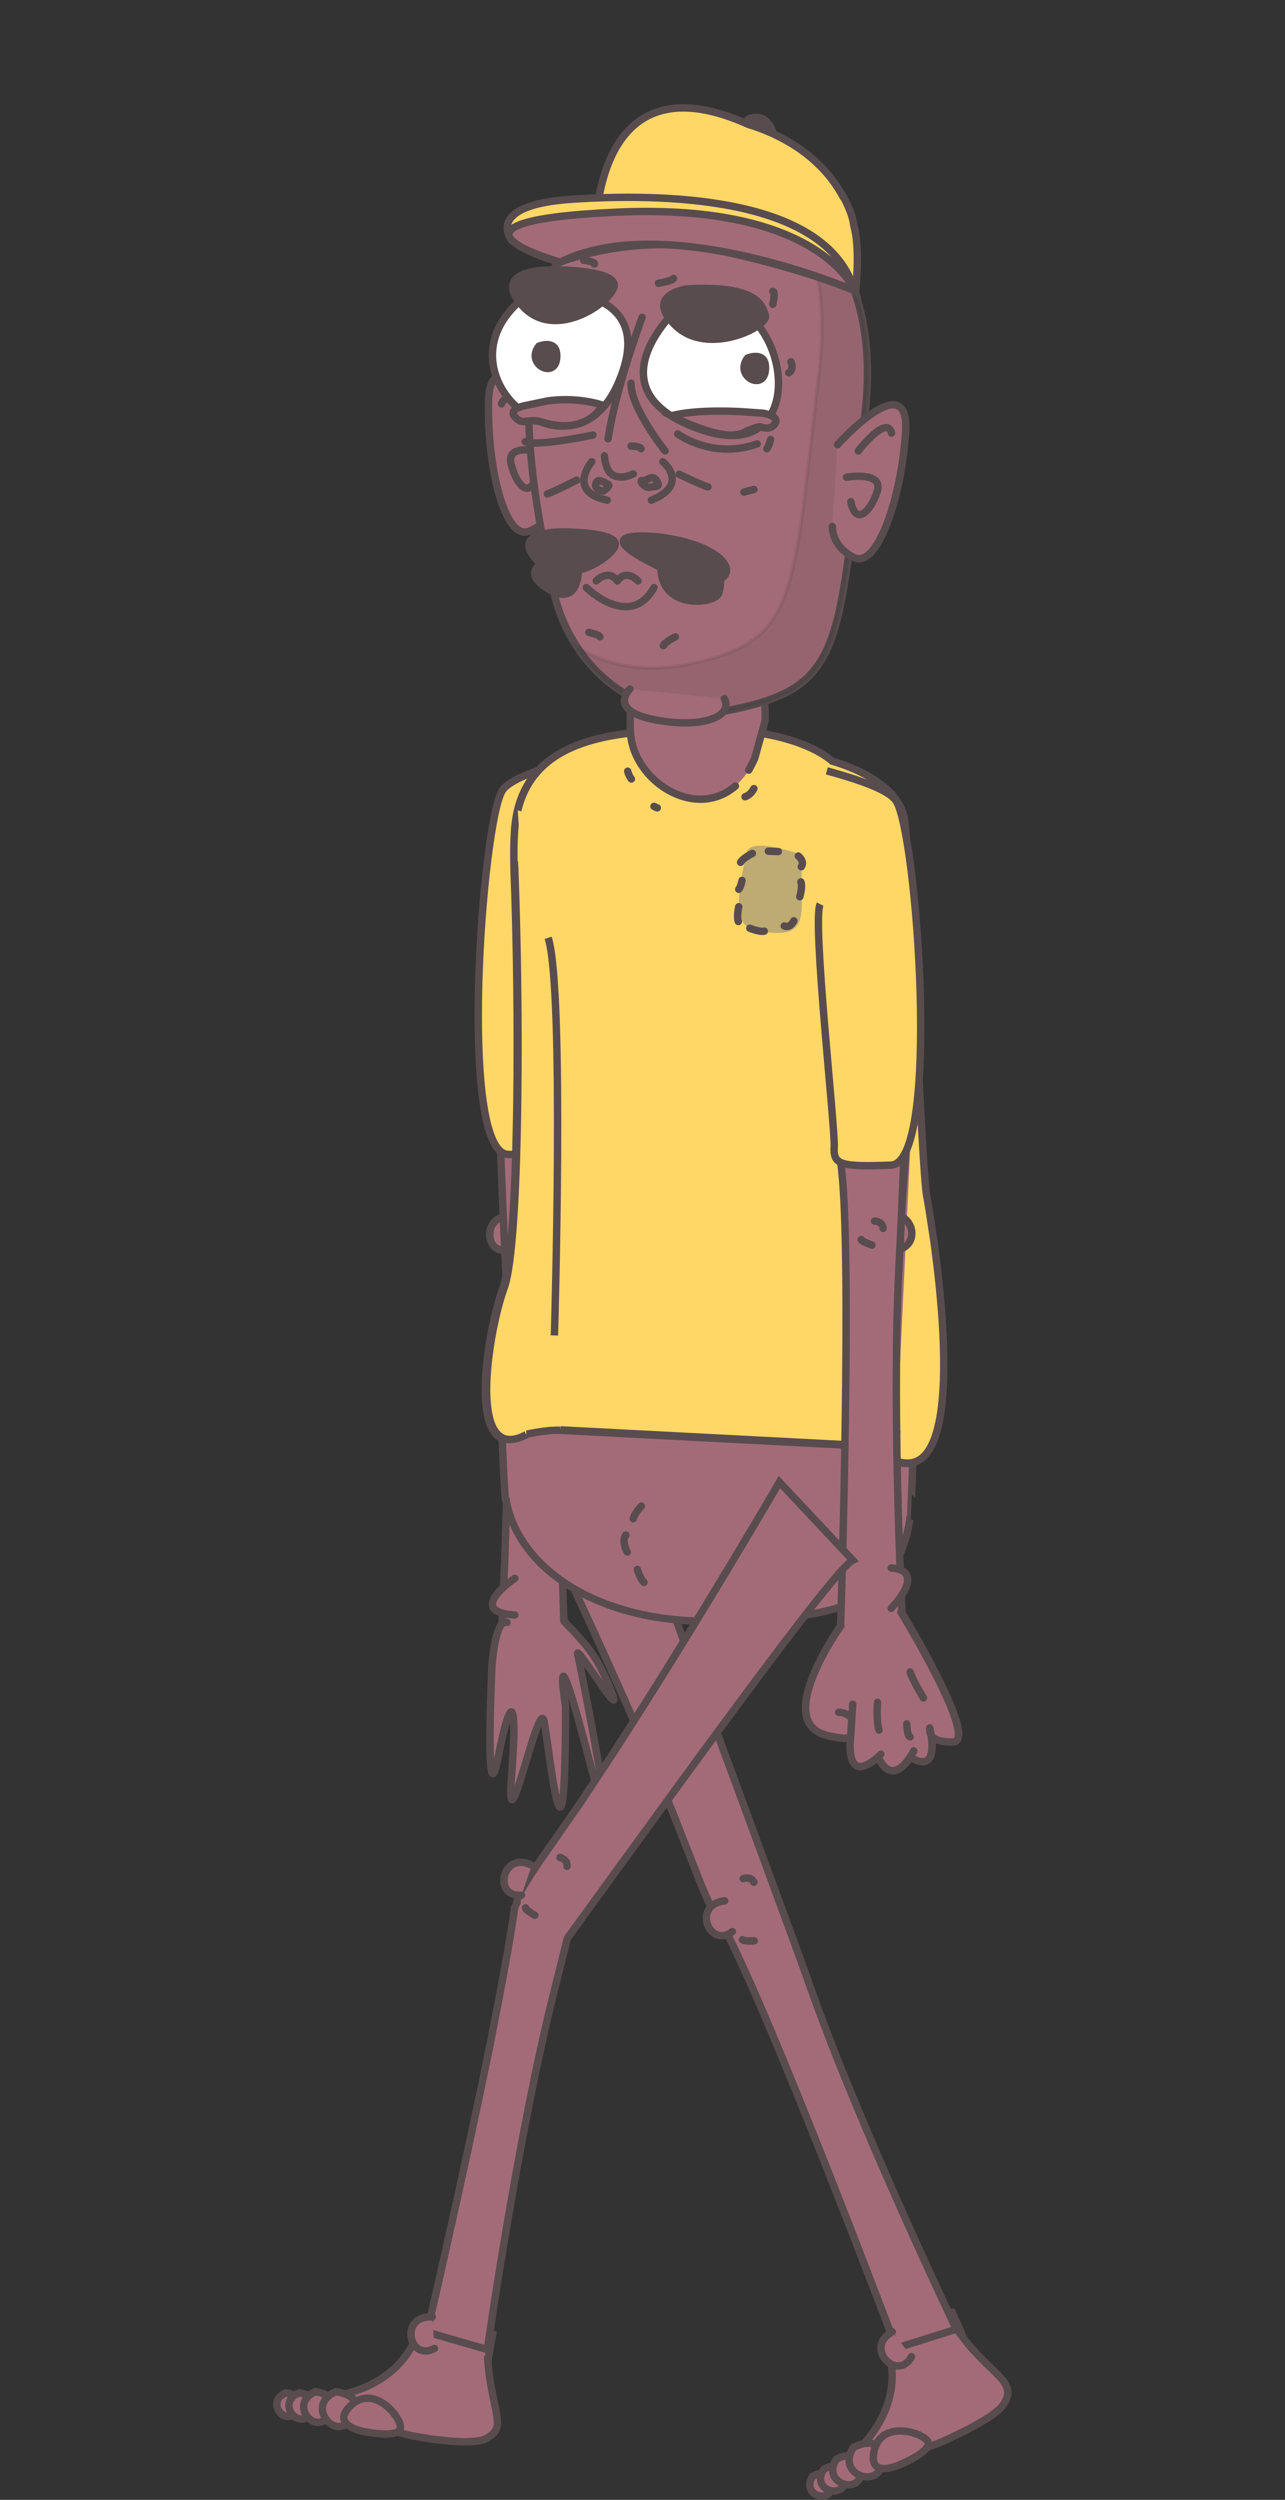 <?xml version="1.0" encoding="utf-8"?>
<!-- Generator: Adobe Illustrator 22.1.0, SVG Export Plug-In . SVG Version: 6.00 Build 0)  -->
<svg version="1.1" id="Layer_1" xmlns="http://www.w3.org/2000/svg" xmlns:xlink="http://www.w3.org/1999/xlink" x="0px" y="0px"
	 viewBox="0 0 347.2 675.2" style="enable-background:new 0 0 347.2 675.2;" xml:space="preserve">
<rect x="0" y="0" width="347.2" height="675.2" fill="#333333" stroke="none"/>
<style type="text/css">
	.st0{fill:#A36B78;stroke:#584C4F;stroke-width:2;stroke-linecap:round;stroke-miterlimit:10;}
	.st1{fill:#A36B78;stroke:#584C4F;stroke-width:2;stroke-linecap:round;stroke-linejoin:round;stroke-miterlimit:10;}
	.st2{fill:#FFD767;stroke:#584C4F;stroke-width:2;stroke-miterlimit:10;}
	.st3{fill:#A36B78;}
	.st4{fill:none;stroke:#584C4F;stroke-width:2;stroke-linecap:round;stroke-miterlimit:10;}
	.st5{fill:#BEAB72;}
	.st6{fill:#584C4F;stroke:#584C4F;stroke-width:2;stroke-linecap:round;stroke-miterlimit:10;}
	.st7{opacity:0.1;fill:#231F20;stroke:#231F20;stroke-miterlimit:10;enable-background:new    ;}
	.st8{fill:#FFFFFF;stroke:#584C4F;stroke-width:2;stroke-linecap:round;stroke-miterlimit:10;}
</style>
<g id="Layer_5">
</g>
<g id="Layer_3">
</g>
<g>
	<g>
		<path class="st0" d="M270.7,642.6c-1.2-1.4-2.9-2.9-4.8-4.8c-1.8-1.8-3.8-3.9-5.9-6.7c0.1,0,0.1-0.1,0.1-0.1s0,0,0-0.1
			c-0.2-0.5-1.2-2.8-2.8-6.3l-14.6,4.6l-0.8,0.3l-0.8,0.4c0.3,1.1,0.5,1.8,0.6,2.4c0,0,0,0.2,0,0.2c-0.1,0.1-0.1,0.3-0.1,0.4
			c-0.2,0.5-0.2,0.9-0.2,0.9s-0.4,0.8-1,2.1c2.4,10.7-2.1,19.4-8.9,26.2c0.4,0.8,1.1,1.4,2.2,1.9c0.3,0.1,0.7,0.3,1.1,0.3
			c1.4,0.3,3.4,0.2,5.7-0.3c1.8-0.4,3.8-0.9,6-1.6c1.4-0.5,2.8-0.9,4.3-1.5c1.1-0.4,2.3-0.8,3.5-1.3c1.1-0.5,2.3-1,3.4-1.6
			c1.5-0.7,2.8-1.3,4.1-2c2-1.1,3.8-2.1,5.4-3.1c2-1.4,3.5-2.6,4.2-3.9c0.2-0.4,0.4-0.7,0.5-1c0.6-1.4,0.5-2.5-0.1-3.7
			C271.6,643.8,271.2,643.2,270.7,642.6z"/>
		<path class="st0" d="M139.9,397.2c0,0,25.5,52,42.3,93.4c1.9,4.9,3.7,9.5,5.3,13.5l0,0c3.9,10.2,6.2,14.5,7.4,15.2
			c12.6,22.7,47.3,114.9,47.3,114.9l16.2-5.1c0,0-25.6-53.4-39.1-91.4c-13.5-38-52-138.7-50.9-145.2"/>
		<g>
			<g id="XMLID_8268_">
				<path id="XMLID_8269_" class="st0" d="M219.6,668.8c0,0,5.4-2.9,5.2,2.5C224.6,676.6,216.2,673.9,219.6,668.8z"/>
			</g>
			<g id="XMLID_8266_">
				<path id="XMLID_8267_" class="st0" d="M222.6,666.9c0,0,5.9-3.2,5.8,2.7C228.1,675.5,218.8,672.5,222.6,666.9z"/>
			</g>
			<g id="XMLID_8264_">
				<path id="XMLID_8265_" class="st0" d="M226,664.2c0,0,6.9-3.7,6.7,3.2C232.6,674.3,221.7,670.7,226,664.2z"/>
			</g>
			<g id="XMLID_8262_">
				<path id="XMLID_8263_" class="st0" d="M230.6,661c0,0,7.9-4.2,7.7,3.7C238.1,672.6,225.6,668.6,230.6,661z"/>
			</g>
			<path id="XMLID_8261_" class="st0" d="M243.8,665.4c0,0-9.5,4.7-7.6-3.5s12.6-5.1,14.4-2.6C252.3,661.8,243.8,665.4,243.8,665.4z
				"/>
		</g>
		<path id="XMLID_8260_" class="st0" d="M200.8,507.4c0,0,2.2-0.7,2.9,1"/>
		<path id="XMLID_8259_" class="st0" d="M203.8,524.2c0,0-2.8,0.2-3.2-0.3"/>
		<g id="XMLID_8257_">
			<path id="XMLID_8258_" class="st0" d="M246.3,636.5c-3.7,7-13.1-2.3-5.2-6.7"/>
		</g>
		<g id="XMLID_8255_">
			<path id="XMLID_8256_" class="st0" d="M197.9,521.7c-6.2,4.8-11.1-7.3-2.1-8.3"/>
		</g>
	</g>
	<g>
		<g>
			<g id="XMLID_8253_">
				<path id="XMLID_8254_" class="st0" d="M137.8,337.5c-7.6,2.1-7.4-11,1.2-8.5"/>
			</g>
			<path id="XMLID_8252_" class="st0" d="M132.4,242.3c1.6,34.8,3.1,77.6,4.2,99.8c2.1,40.2-1.1,99.4-1.1,99.4l16.9-1.5
				c0,0-3.4-104.4,0-126.4c2.4-15.7-1.8-73.9-3.2-107.9"/>
			<g id="XMLID_8250_">
				<path id="XMLID_8251_" class="st0" d="M152.4,437.9c6.9,7.2,9,9.6,12.8,19s-9.9-13.5-9.1-10.1s13.6,68.6,3.1,28.5
					s-6.4-14.5-6.4-14.5c0,55-4.4,11-5.8,4.1s-10.4,36.7-8.8,15.1c1.7-21.5-0.1-23.4-3.6-5.4c-3.6,18-1.7-24.3-1.7-24.3
					s0.8-13.2,4.1-12.1"/>
			</g>
			<path id="XMLID_8249_" class="st0" d="M142.9,329.5c0,0,2.8,0.6,3,1.2"/>
			<path id="XMLID_8248_" class="st0" d="M142.5,336.2c0,0-2.2,0.4-2.8-1.4"/>
			<path id="XMLID_8247_" class="st1" d="M139.1,426.3c0,0-13.6,9.1,0,9.9"/>
		</g>
		<path id="XMLID_8246_" class="st2" d="M156.4,241.2c2.2,4.2-4.1,60.7-3.8,65.6c0.3,4.9-1.6,5.5-15.3,5c-13.7-0.5-7-90.3-1.5-98.4
			c2-2.9,9.6-5.6,18.7-8.1"/>
		<path class="st0" d="M246.1,364.9L135,360.8c0,0,0.5,29.5,1.3,40.6c0.1,1,0.1,2.1,0.2,3.1c0.1,0.4,0.1,0.7,0.2,0.9l0.1,0
			c3.1,17,22.5,32,53.2,32.5c50.1,0.8,51.4-14.5,51.4-14.5c2.4-4.5,3.9-8.9,4.4-13c0.1,0,0.2,0,0.2,0S247.9,373.8,246.1,364.9z"/>
		<g>
			<path class="st2" d="M252.5,337.2c-0.1-0.8-0.2-1.5-0.3-2.2c-0.9-6-1.6-10.5-1.9-11.9c-1.4-7.3-4.4-87.8-5.9-101
				c-0.1-0.4-0.1-0.9-0.2-1.3c-0.8-3.7-3.3-6.7-6.4-9c-4.2-3.2-9.5-5.2-13-6.2c-6.7-5.6-20.4-9.4-39.2-8.6
				c-17.8,0.8-45.2,1.1-46.6,27.9c-0.2,3.1-0.2,6.5-0.1,10.4c1.4,36.2,1.4,95-2.4,110.6c-0.2,0.8-0.4,1.5-0.6,2
				c-3.2,8.5-7.1,29.9-3,37.9c0.1,0.1,0.1,0.2,0.2,0.3c1.6,2.8,4.3,3.7,8.6,1.4c0,0,5.4-1.3,9.4-1.2l77.2,4c3.2,0.5,6.1,1,8.4,1.5
				C259.3,408.3,255.8,362.1,252.5,337.2z"/>
			<path class="st2" d="M139,232.7c0,0.9,0.1,1.7,0.1,2.6c1.4,36.2,1.4,95-2.3,110.6c-0.2,0.8-0.4,1.5-0.6,2
				c-3.1,8.5-7.1,29.9-2.9,37.9c0.1,0.1,0.1,0.2,0.2,0.3c1.6,2.8,4.4,3.7,8.7,1.4"/>
			<path class="st2" d="M151.4,386.2l77.2,4c3.2,0.5,6.1,1,8.4,1.5c22.3,16.5,18.9-29.7,15.6-54.5c-0.1-0.8-0.2-1.5-0.3-2.2
				c-0.9-6-1.6-10.5-1.9-11.9c-1.4-7.3-4.4-87.8-5.9-101c-0.1-0.4-0.1-0.9-0.2-1.3c-0.8-3.7-3.3-6.7-6.4-9c-4.2-3.2-9.5-5.2-13-6.2
				c-6.7-5.6-20.4-9.4-39.2-8.6c-16.4,0.7-40.8,1-45.8,21.9"/>
		</g>
		<path id="XMLID_8245_" class="st0" d="M247.4,279.6c0,0-8.7,93.6-5.1,107.3"/>
		<g>
			<path id="XMLID_8244_" class="st3" d="M206.8,194.7c0.2-3.4-0.9-13.4-1.1-16.6c-0.2-2.9-0.6-5.4-1.2-7.6
				c11.4-19.4-20.1-41.8-31.3-16.8c-3.5,7.8-3.1,22.9-3,25.5c0.1,3.4,0.1,14.6,0.1,17.5c0.1,16.3,24.2,29.2,33.8,8"/>
			<path id="XMLID_8243_" class="st4" d="M198.7,212.3c-11.1,9.6-28.4-1.8-28.4-15.5c0-2.9-0.1-14.1-0.2-17.5
				c-0.1-2.6-0.5-17.7,3-25.5c11.2-25,42.7-2.7,31.3,16.8c0.6,2.1,1.1,4.6,1.2,7.6c0.2,3.2,1.4,13.1,1.1,16.6l-2.8,10.1
				c-0.5,1.1-1.1,2.2-1.6,3.1"/>
		</g>
		<g>
			<g id="XMLID_8241_">
				<path id="XMLID_8242_" class="st0" d="M239.3,329.6c6.1-5,11.2,7.1,2.2,8.2"/>
			</g>
			<path id="XMLID_8240_" class="st0" d="M246.3,260.6c-1.3,30.5-2.4,63.1-3.4,81.5c-2.1,40.2,1.1,99.4,1.1,99.4l-16.9-1.5
				c0,0,3.4-104.4,0-126.4c-2-12.6,0.4-52.5,2.1-85.2"/>
			<path id="XMLID_8239_" class="st0" d="M236.3,329.8c0,0,2.3,0.1,2.3,2"/>
			<path id="XMLID_8238_" class="st0" d="M235.6,336.3c0,0-2.7-0.9-2.9-1.5"/>
			<g id="XMLID_8225_">
				<path id="XMLID_8237_" class="st3" d="M223.4,468.8c2.9,0.8,4.9,0.9,6.4,0.8c-0.8,10.8,4.4,7.6,6.9,5.5l1.1,0.5
					c3.4,6.4,7.6,0.1,8.9-2l0.1,1.5c5.6,2.9,5.3-3.2,4.8-6.5c0.6,1,2,2,5.9,1.9c7.3-0.1-14-35.1-14-35.1l-16.2,3.8
					C227.2,439.1,208.6,465,223.4,468.8z"/>
				<path id="XMLID_8236_" class="st0" d="M227.2,439.1c0,0-18.6,25.9-3.8,29.6c2.9,0.8,4.9,0.9,6.4,0.8c-0.8,10.8,4.4,7.6,6.9,5.5
					l1.1,0.5c3.4,6.4,7.6,0.1,8.9-2l0.1,1.5c5.6,2.9,5.3-3.2,4.8-6.5c0.6,1,2,2,5.9,1.9c7.3-0.1-14-35.1-14-35.1"/>
				<g id="XMLID_8229_">
					<g id="XMLID_8231_">
						<path id="XMLID_8235_" class="st1" d="M243.4,435.4c0,0,21.4,35,14,35.1c-7.3,0.1-6-3.5-6.2-3.8c0,0,3.1,12.2-4.4,8.4"/>
						<path id="XMLID_8234_" class="st1" d="M246.9,472.9c0,0-5.2,10.5-9.4,2.1"/>
						<path id="XMLID_8233_" class="st1" d="M227.2,439.1c0,0-18.6,25.9-3.8,29.6s7.4-6.6,3.2-6.2"/>
						<path id="XMLID_8232_" class="st1" d="M238,473.8c0,0-9.8,10.4-8.1-5.5l0.5-8"/>
					</g>
					<path id="XMLID_8230_" class="st1" d="M240.8,434.4c0,0,10-10.1,0-10.9"/>
				</g>
				<path id="XMLID_8228_" class="st0" d="M237.1,459.8c0,0-0.4,4.9,0.4,7.5"/>
				<path id="XMLID_8227_" class="st0" d="M245,465.6c0,0,0.1,3.5,0.9,3.5"/>
				<path id="XMLID_8226_" class="st1" d="M245.9,451.6c0.7,2.2,3.6,7,3.6,7"/>
			</g>
		</g>
		<path id="XMLID_8224_" class="st2" d="M221.6,244.2c-2.2,4.2,4.1,60.6,3.8,65.5c-0.3,4.9,1.6,5.5,15.3,5c13.7-0.5,7-90.3,1.4-98.4
			c-1.9-2.9-9.6-5.6-18.7-8.1"/>
		<g>
			<path class="st5" d="M216.3,230.8c0,0-13.7-5.1-14.6-0.4c-0.9,4.8-5.4,20.1,2.8,21.1c8.1,1.1,11.8,0.8,12.1-6.1
				S216.3,230.8,216.3,230.8z"/>
			<g>
				<path id="XMLID_8223_" class="st0" d="M215.7,231.2c0,0,1.8,1.4,0.8,2.9"/>
				<path id="XMLID_8222_" class="st0" d="M203.3,230.5c0,0-2.5,1.2-3.2,2.4"/>
				<path id="XMLID_8221_" class="st0" d="M216.1,242.2c0,0,0.8-2.6,0.3-4"/>
				<path id="XMLID_8213_" class="st0" d="M202.6,250.7c0,0,2.6,1.1,3.9,0.8"/>
				<path id="XMLID_8209_" class="st0" d="M214.5,248.7c0,0-0.9,2.1-2.6,1.4"/>
				<path id="XMLID_8208_" class="st0" d="M200.5,237.8c0,0-0.4,1.9-0.9,2.4"/>
				<line id="XMLID_8207_" class="st4" x1="210.3" y1="230" x2="207.6" y2="229.9"/>
				<path id="XMLID_8206_" class="st0" d="M199.6,244.9c0,0-0.6,2.7-0.1,4"/>
			</g>
			<g>
				<path id="XMLID_8205_" class="st0" d="M169.5,419.2c0,0-1.7-2.9-0.4-4.6"/>
				<path id="XMLID_8204_" class="st0" d="M173.3,406.8c0,0-1.9,2-2.2,3.4"/>
				<path id="XMLID_8203_" class="st0" d="M172.2,423.9c0,0,0.8,2.6,1.8,3.5"/>
			</g>
		</g>
		<g id="XMLID_8140_">
			<g id="XMLID_8199_">
				<path id="XMLID_8202_" class="st0" d="M149.9,113.5c0,0-17.5-23.2-17.9-5.1s4.5,37.6,10.9,35.1c6.5-2.4,6.6-7.8,6.6-7.8"/>
				<path id="XMLID_8201_" class="st0" d="M144.1,114.7c0,0-6.8-10.6-8.6-5.6"/>
				<path id="XMLID_8200_" class="st0" d="M146.7,122.1c0,0-10.1-2.7-8.6,3.2c1.4,5.8,5.1,9.7,6.8,3.2"/>
			</g>
			<path id="XMLID_8198_" class="st6" d="M202.4,32.1c0,0-6.6,5.8,1.6,8.4C212.1,43.2,209.5,29.2,202.4,32.1z"/>
			<path id="XMLID_8197_" class="st0" d="M188.5,46.2c0,0,52.4,3.8,45.2,65.7s-5.4,73.3-35,79.6s-45.8-15.4-49.1-31.9
				S122.7,54.3,188.5,46.2z"/>
			<path class="st7" d="M213.1,55.3c6.6,9.8,10.7,23.9,8.3,44.4c-7.4,61.9-5.4,73.3-34.9,79.6c-12.7,2.7-22.9,0.3-30.7-4.6
				c7.7,11.8,21.9,21.4,42.9,16.9c29.6-6.3,27.6-17.6,34.9-79.6C237.4,80.3,225.6,63.9,213.1,55.3z"/>
			<path id="XMLID_8196_" class="st2" d="M230.7,61c-0.2-2-1.1-4.7-2.9-8c0,0-0.1,0-0.1,0l0,0c-0.4-0.7-0.8-1.4-1.3-2.2
				c-5.9-9.2-15.4-14.5-24.2-17.2c-37.6-16.9-41.4,18.8-41.5,32.2c0,1.3,16.9-0.2,32.4-4c19.6,7.9,38.1,16.7,38.1,16.7
				S232.5,67.1,230.7,61z"/>
			<path id="XMLID_8195_" class="st0" d="M183.1,117.2c0,0,9.4,7,21.5,2.7"/>
			<path id="XMLID_8194_" class="st0" d="M160.2,117.5c0,0-15.1,3.2-18.3,1.8"/>
			<path id="XMLID_8193_" class="st0" d="M170.2,186.1c0,0-6.2,5.8,6.7,8.3s21.3-0.9,18.8-5.7"/>
			<path id="XMLID_8192_" class="st2" d="M151.4,70.8c0,0,20.1-8.2,43.6-3s35.9,10.7,35.9,10.7c-7.6-26-53.2-26.2-76.2-24.7
				c-23.1,1.5-16.9,10.3-16.9,10.3S141.2,68.3,151.4,70.8z"/>
			<path id="XMLID_8191_" class="st0" d="M151.4,70.8c0,0-39.8-11,15.3-13.5s64.2,21.2,64.2,21.2S180,56.5,151.4,70.8z"/>
			<g>
				<path id="XMLID_8190_" class="st0" d="M179.7,121.8c0,0-9.4-11.8-9.2-18.3"/>
				<g id="XMLID_8187_">
					<path id="XMLID_8189_" class="st0" d="M163.3,123.1c0.3,3.1,1.3,5.2,3.3,5.6c1.1,0.2,2.1,0.2,2.9-0.1c0.6-0.1,1.1-0.4,1.6-0.6"
						/>
					<path id="XMLID_8188_" class="st0" d="M173.5,85.7c0,0-7.2,19.3-9.2,32.8"/>
				</g>
				<g id="XMLID_8181_">
					<path id="XMLID_8186_" class="st0" d="M159.9,124.7c0,0-6.9,8.1,4.2,10.4"/>
					<path id="XMLID_8185_" class="st0" d="M179.1,124.7c0,0,7.4,6.1-3.1,10.4"/>
					<path id="XMLID_8184_" class="st0" d="M173.6,129.8c1.1,0.3,2.6-1.9,3.8,0c1.2,1.9-0.1,1.4-1.7,1.8
						C174.1,132,172.5,129.5,173.6,129.8z"/>
					<path id="XMLID_8183_" class="st0" d="M163,132.6c-2.1-0.1-2.6-1.8-1.5-2.7c0.4-0.3,1.6,0.2,2.8,0.9
						C165.1,131.3,163,132.6,163,132.6z"/>
					<path id="XMLID_8182_" class="st0" d="M170.5,120.5c0,0,2.2-0.1,2.7,0.7"/>
				</g>
				<path id="XMLID_8180_" class="st0" d="M155.8,129.7c0,0-6.1,3.1-7.9,3.7"/>
				<path id="XMLID_8179_" class="st0" d="M183.5,128.1c0,0,7.1,3.4,7.8,3.4"/>
			</g>
			<path id="XMLID_8178_" class="st0" d="M213.7,97.7c0,0,1,2.1-0.6,3"/>
			<path id="XMLID_8177_" class="st0" d="M208.2,118.7c0,0-0.4,1.8-1,2.5"/>
			<path id="XMLID_8176_" class="st0" d="M208.8,82.2c0,0,0.8-3.5,0-3.5"/>
			<path id="XMLID_8175_" class="st0" d="M157.7,70.3c0,0,3.3,0.4,2.9,1"/>
			<path id="XMLID_8174_" class="st0" d="M177.9,76.5c0,0,3.8-0.6,4.1-1.3"/>
			<path id="XMLID_8173_" class="st0" d="M159.1,170.8c0,0,2.8,0.6,3,1.2"/>
			<path id="XMLID_8172_" class="st0" d="M182.5,172c0,0-2.6,1.2-3.3,2.4"/>
			<path id="XMLID_8171_" class="st0" d="M156.5,110.4"/>
			<path id="XMLID_8170_" class="st0" d="M174.8,112.5"/>
			<line id="XMLID_8169_" class="st4" x1="201" y1="132.9" x2="203.7" y2="132.2"/>
			<path id="XMLID_8168_" class="st0" d="M226.3,120.1c0,0,19.4-21.6,18.4-3.6c-1.1,18-7.7,37.1-13.9,34.1s-5.9-8.4-5.9-8.4"/>
			<path id="XMLID_8167_" class="st0" d="M231.9,121.8c0,0,7.7-10,9-4.8"/>
			<path id="XMLID_8166_" class="st0" d="M228.7,128.9c0,0,10.2-1.8,8.3,3.9c-1.9,5.7-5.9,9.2-7.1,2.7"/>
			<g>
				<path id="XMLID_8165_" class="st8" d="M144,78.6c0,0,35.8-3.4,22.8,25.4S114,98.7,144,78.6z"/>
				<path id="XMLID_8164_" class="st6" d="M145.6,93.5c0,0,5.4-2.2,4.8,3.4C149.8,102.4,141.9,98.3,145.6,93.5z"/>
				<path id="XMLID_8163_" class="st8" d="M183.8,82.6c0,0-26.2,23.1,6.4,33.7S212.3,70.9,183.8,82.6z"/>
				<path id="XMLID_8162_" class="st6" d="M202,96.7c0,0,5.4-2.2,4.8,3.4S198.3,101.5,202,96.7z"/>
				<path id="XMLID_8161_" class="st6" d="M185.9,78c0,0-12.1,1.4-3.4,9.9s25.2,0.3,24.3-2.7S204.3,77.1,185.9,78z"/>
				<path id="XMLID_8160_" class="st6" d="M150.8,72.9c0,0-18.6-1-10,9.3c8.6,10.3,23.9-0.2,25.1-4.7S150.8,72.9,150.8,72.9z"/>
				<g id="XMLID_8157_">
					<path id="XMLID_8159_" class="st0" d="M205.6,115.3c0.2,0.1,0.4,0.2,0.7,0.2c0.9,0.2,1.8,0.3,2.8-0.7c2.2-2.4-2.9-3.2-2.9-3.2
						l-5.7-0.4c0,0-12.1-0.8-19.1,1.1c0,0,10.5,5.6,16.9,5.2c0.8-0.1,1.4-0.2,2.1-0.4C200.9,116.9,204.5,115,205.6,115.3z"/>
					<path id="XMLID_8158_" class="st0" d="M147.9,108.3c0,0,7.1-1.3,14.9,1.1c0,0-3.9,8.4-16.4,4.6c-4.1-1.2-4.9,1.1-7.2-1.3
						c-2.2-2.4,2.9-3.2,2.9-3.2L147.9,108.3z"/>
				</g>
			</g>
			<g id="XMLID_8145_">
				<path id="XMLID_8156_" class="st6" d="M156.2,149.3c0,0-19.2,2.5-8.5,9.5C158.4,165.7,156.2,149.3,156.2,149.3z"/>
				<path id="XMLID_8148_" class="st6" d="M153.4,143.7c0,0-15.8-0.9-8.6,7.3c7.4,8.2,20.4-0.2,21.4-3.7S153.4,143.7,153.4,143.7z"
					/>
				<path id="XMLID_8147_" class="st6" d="M185.1,147.7c0,0-7.7-2.6-6.4,7.2c1.3,9.8,14.7,8.1,15.5,5.3S196.3,152.7,185.1,147.7z"/>
				<path id="XMLID_8146_" class="st6" d="M178.5,145.1c0,0-22.5-2.8-0.3,8S204.1,148.5,178.5,145.1z"/>
			</g>
			<g id="XMLID_8141_">
				<path id="XMLID_8144_" class="st0" d="M158.4,158.7c0,0,11.8,11.6,18.3,0"/>
				<path id="XMLID_8143_" class="st0" d="M161.1,156.9c0,0,3.2-3.4,5.7,0"/>
				<path id="XMLID_8142_" class="st0" d="M172.4,156.9c0,0-3.2-3.4-5.6,0"/>
			</g>
		</g>
		<path id="XMLID_8139_" class="st0" d="M201.3,215.2c0.9-0.3,1.7-0.9,2.4-2.2"/>
		<path id="XMLID_8138_" class="st0" d="M169.6,208.3c0,0,0.2,1.1,1,2.1"/>
		<path id="XMLID_8137_" class="st0" d="M176.7,217.8c0.2,0.1,0.6,0.3,0.9,0.4"/>
		<path id="XMLID_8136_" class="st2" d="M149.8,360.7c0,0,2.8-93.9-1.7-107.4"/>
	</g>
	<g>
		<path class="st0" d="M134.3,652.9c-0.2-1.8-0.8-4-1.3-6.7c-0.5-2.5-1-5.4-1.2-8.9c0.1,0,0.1,0,0.1,0s0,0,0-0.1
			c0.1-0.5,0.5-3,1.2-6.8l-14.7-4.3l-0.8-0.2l-0.8-0.1c-0.3,1.1-0.6,1.8-0.8,2.3c0,0-0.1,0.1-0.1,0.2c-0.1,0.1-0.2,0.2-0.3,0.2
			c-0.4,0.3-0.7,0.6-0.7,0.6s-0.8,0.5-2,1.2c-4,10.2-12.5,14.9-21.9,16.8c-0.1,0.9,0.1,1.8,0.8,2.8c0.2,0.3,0.4,0.6,0.7,0.9
			c1,1.1,2.7,2.1,4.9,3c1.7,0.7,3.6,1.4,5.9,2c1.4,0.4,2.9,0.8,4.4,1.2c1.2,0.3,2.4,0.6,3.6,0.9c1.2,0.2,2.5,0.4,3.7,0.6
			c1.6,0.3,3.1,0.5,4.5,0.6c2.3,0.3,4.4,0.4,6.2,0.4c2.4,0,4.4-0.2,5.7-0.9c0.4-0.2,0.7-0.4,1-0.6c1.2-0.8,1.8-1.8,2-3.1
			C134.4,654.4,134.4,653.7,134.3,652.9z"/>
		<path class="st0" d="M149.9,537.1c1-3.9,2.1-8.5,3.4-13.6c28.5-39.2,72.1-99.8,77.1-102.1l-19.8-21.1c0,0-22.9,39.4-45.5,74.1
			c-2.9,4.4-5.8,8.8-8.6,13c-3,4.3-5.8,8.3-8.3,11.9l0,0c-6.3,8.9-8.7,13.2-8.5,14.6c-0.2,0.4-0.4,0.7-0.6,1.1
			c-1.3,9.3-3.8,22.6-6.6,36.8c-7.3,36-17.1,78.1-17.1,78.1l16.3,4.7C131.6,634.8,140,576.2,149.9,537.1z"/>
		<g>
			<g id="XMLID_8134_">
				<path id="XMLID_8135_" class="st0" d="M77.2,646.3c0,0,6.1,0.6,2.9,5C77.1,655.6,71.6,648.7,77.2,646.3z"/>
			</g>
			<g id="XMLID_8132_">
				<path id="XMLID_8133_" class="st0" d="M80.8,646.3c0,0,6.7,0.7,3.3,5.5C80.6,656.7,74.5,648.9,80.8,646.3z"/>
			</g>
			<g id="XMLID_8130_">
				<path id="XMLID_8131_" class="st0" d="M85.2,646c0,0,7.8,0.8,3.8,6.4C85,658.1,77.9,649.1,85.2,646z"/>
			</g>
			<g id="XMLID_8128_">
				<path id="XMLID_8129_" class="st0" d="M90.7,646c0,0,8.9,0.9,4.4,7.3C90.5,659.8,82.4,649.5,90.7,646z"/>
			</g>
			<path id="XMLID_8127_" class="st0" d="M99.2,656.9c0,0-10.5-1.4-4.4-7.2s13.3,2.8,13.4,5.8C108.4,658.7,99.2,656.9,99.2,656.9z"
				/>
		</g>
		<path id="XMLID_8126_" class="st0" d="M151.3,501.7c0,0,2.2,0.6,1.9,2.4"/>
		<path id="XMLID_8125_" class="st0" d="M144.5,517.3c0,0-2.5-1.4-2.5-2"/>
		<g id="XMLID_8123_">
			<path id="XMLID_8124_" class="st0" d="M117.4,634.3c-7,3.7-9.6-9.1-0.6-8.5"/>
		</g>
		<g id="XMLID_8121_">
			<path id="XMLID_8122_" class="st0" d="M140.9,511.9c-7.9,0.6-5.2-12.2,2.8-8.1"/>
		</g>
	</g>
</g>
</svg>
